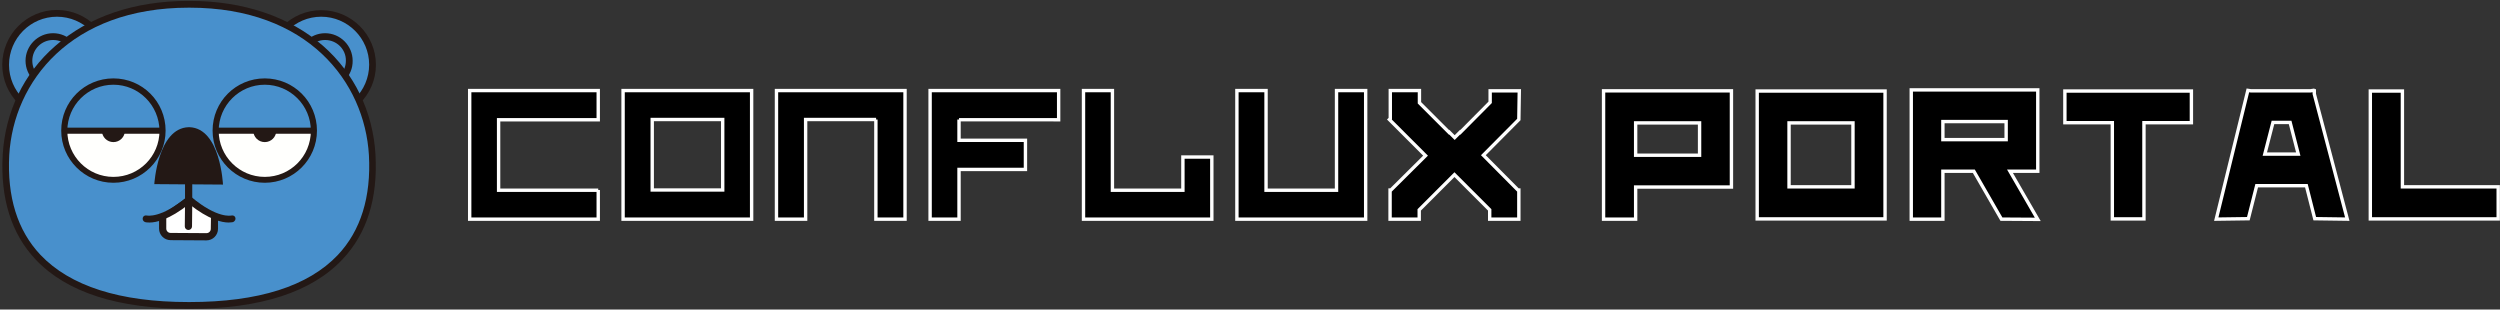 <?xml version="1.0" encoding="utf-8"?>
<!-- Generator: Adobe Illustrator 24.0.2, SVG Export Plug-In . SVG Version: 6.00 Build 0)  -->
<svg version="1.1" id="方案二" xmlns="http://www.w3.org/2000/svg" xmlns:xlink="http://www.w3.org/1999/xlink" x="0px" y="0px"
	 viewBox="0 0 1106.6 137" style="enable-background:new 0 0 1106.6 137;" xml:space="preserve">
<rect x="0" y="0" width="1106.6" height="137" fill="#333333" stroke="none"/>
<style type="text/css">
	.st0{fill:#4890CC;}
	.st1{fill:#231815;}
	.st2{fill:#FFFFFF;}
	.st3{fill:#FFFFFD;}
	.st4{fill-rule:evenodd;clip-rule:evenodd;stroke:#FFFFFF;stroke-width:1.5;}
</style>
<g>
	<g>
		<g>
			<g>
				<circle class="st0" cx="142.2" cy="28.7" r="22.7"/>
				<path class="st1" d="M142.2,52.9c-13.4,0-24.2-10.9-24.2-24.2c0-13.4,10.9-24.2,24.2-24.2c13.4,0,24.2,10.9,24.2,24.2
					C166.4,42,155.5,52.9,142.2,52.9z M142.2,7.4c-11.7,0-21.2,9.5-21.2,21.2c0,11.7,9.5,21.2,21.2,21.2c11.7,0,21.2-9.5,21.2-21.2
					C163.4,17,153.9,7.4,142.2,7.4z"/>
			</g>
			<g>
				<circle class="st0" cx="143.9" cy="26.9" r="10.7"/>
				<path class="st1" d="M143.9,39.1c-6.7,0-12.2-5.5-12.2-12.2c0-6.7,5.5-12.2,12.2-12.2c6.7,0,12.2,5.5,12.2,12.2
					C156.2,33.7,150.7,39.1,143.9,39.1z M143.9,17.7c-5.1,0-9.2,4.1-9.2,9.2c0,5.1,4.1,9.2,9.2,9.2c5.1,0,9.2-4.1,9.2-9.2
					C153.2,21.8,149,17.7,143.9,17.7z"/>
			</g>
		</g>
		<g>
			<g>
				<circle class="st0" cx="25.2" cy="28.7" r="22.7"/>
				<path class="st1" d="M25.2,52.9C11.9,52.9,1,42,1,28.7C1,15.3,11.9,4.4,25.2,4.4c13.4,0,24.2,10.9,24.2,24.2
					C49.5,42,38.6,52.9,25.2,52.9z M25.2,7.4C13.5,7.4,4,17,4,28.7c0,11.7,9.5,21.2,21.2,21.2c11.7,0,21.2-9.5,21.2-21.2
					C46.5,17,37,7.4,25.2,7.4z"/>
			</g>
			<g>
				<circle class="st0" cx="23.5" cy="26.9" r="10.7"/>
				<path class="st1" d="M23.5,39.1c-6.7,0-12.2-5.5-12.2-12.2c0-6.7,5.5-12.2,12.2-12.2s12.2,5.5,12.2,12.2
					C35.7,33.7,30.2,39.1,23.5,39.1z M23.5,17.7c-5.1,0-9.2,4.1-9.2,9.2c0,5.1,4.1,9.2,9.2,9.2s9.2-4.1,9.2-9.2
					C32.7,21.8,28.6,17.7,23.5,17.7z"/>
			</g>
		</g>
	</g>
	<g>
		<path class="st0" d="M164.8,68.5C162.7,31.8,133.3,1.9,84,1.9c-0.1,0-0.2,0-0.3,0c-0.1,0-0.2,0-0.3,0C34.1,1.9,4.7,31.8,2.7,68.5
			c-2.2,39.5,20.9,66.6,80.8,66.6c0.1,0,0.2,0,0.3,0c0.1,0,0.2,0,0.3,0C143.9,135.2,167,108,164.8,68.5z"/>
		<path class="st1" d="M84,136.7l-0.3,0l-0.2,0c-31.3,0-54-7.3-67.7-21.8C5,103.5,0.1,87.8,1.2,68.5c1.1-18.9,9.3-36,23.2-48.1
			C39.2,7.3,59.6,0.4,83.4,0.4l0.3,0l0.2,0c23.8,0,44.2,6.9,59.1,19.9c13.9,12.2,22.1,29.2,23.2,48.1c1.1,19.4-3.8,35-14.6,46.4
			C138,129.3,115.2,136.7,84,136.7z M83.5,3.4C31.2,3.4,6,36.2,4.1,68.6c-1,18.5,3.6,33.4,13.8,44.2C31,126.6,53,133.7,83.4,133.7
			l0.3,0l0.2,0c0,0,0,0,0,0c30.5,0,52.5-7,65.6-20.8c10.2-10.8,14.8-25.7,13.8-44.2l0,0C161.4,36.2,136.2,3.4,84,3.4l-0.3,0
			L83.5,3.4z"/>
	</g>
	<g>
		<path class="st2" d="M71.9,94.3l11.8-5l11.4,5v6.3c0,0,0.8,4.3-5.5,4.3c-6.4,0-14.1,0-14.1,0s-3.5-0.1-3.5-4.8V94.3z"/>
		<path class="st1" d="M85.1,88l0-6.4l13.6,0.1c0,0-1.1-24.9-14.8-25.4l0,0c-0.1,0-0.1,0-0.2,0c-0.1,0-0.1,0-0.2,0l0,0
			c-13.7,0.4-15.2,25.2-15.2,25.2l13.6,0.1l0,6.4c-2,1.6-13.6,9-11.5,9.1l0,4.1c0,2.8,2.3,5.1,5.1,5.1l15.9,0.1c0,0,0,0,0,0
			c2.8,0,5.1-2.3,5.1-5.1l0-4.1C98.5,97.2,87,89.6,85.1,88z M93.3,101.3c0,1.1-0.9,1.9-1.9,1.9l-15.9-0.1c-1.1,0-1.9-0.9-1.9-1.9
			l0-5.8c3.4-0.6,6.4-3.6,8.3-4.9l-0.1,9.7c0,0.9,0.7,1.6,1.6,1.6c0,0,0,0,0,0c0.9,0,1.6-0.7,1.6-1.6l0.1-9.7c2,1.3,4.9,4.4,8.3,5
			L93.3,101.3z"/>
	</g>
	<path class="st1" d="M104.2,96.4c-0.2-0.8-1-1.2-1.8-1c-0.1,0-6.1,1.5-17.7-8.2c0,0,0,0,0,0c0,0-0.1-0.1-0.1-0.1
		c0,0-0.1-0.1-0.1-0.1c0,0-0.1,0-0.1,0c0,0-0.1,0-0.2-0.1c0,0-0.1,0-0.1,0c-0.1,0-0.1,0-0.2,0c0,0-0.1,0-0.1,0c-0.1,0-0.1,0-0.2,0
		c0,0-0.1,0-0.1,0c-0.1,0-0.1,0-0.2,0c0,0-0.1,0-0.1,0c-0.1,0-0.1,0-0.2,0.1c0,0-0.1,0-0.1,0.1c-0.1,0-0.1,0.1-0.2,0.1c0,0,0,0,0,0
		c-11.5,9.6-17.5,8.2-17.7,8.2c-0.8-0.2-1.6,0.2-1.8,1c-0.2,0.8,0.2,1.6,1,1.9c0.2,0.1,0.9,0.2,2,0.2c2.9,0,8.7-1.2,17.5-8.2
		c8.8,7,14.6,8.2,17.5,8.2c1.1,0,1.8-0.2,2-0.2C104,97.9,104.4,97.1,104.2,96.4z"/>
	<g>
		<g>
			<path class="st3" d="M50.2,78.9c11.6,0,21-9.4,21-21H29.2C29.2,69.5,38.6,78.9,50.2,78.9z"/>
			<circle class="st1" cx="50.2" cy="57.8" r="5.1"/>
			<path class="st0" d="M50.2,36.8c-11.6,0-21,9.4-21,21h42.1C71.2,46.2,61.8,36.8,50.2,36.8z"/>
			<rect x="28.5" y="56.5" class="st1" width="43.4" height="2.7"/>
			<path class="st1" d="M50.2,80.9c-12.7,0-23.1-10.3-23.1-23.1s10.3-23.1,23.1-23.1s23.1,10.3,23.1,23.1S62.9,80.9,50.2,80.9z
				 M50.2,37.5c-11.2,0-20.4,9.1-20.4,20.4c0,11.2,9.1,20.4,20.4,20.4s20.4-9.1,20.4-20.4C70.5,46.6,61.4,37.5,50.2,37.5z"/>
		</g>
		<g>
			<path class="st3" d="M117.2,78.9c11.6,0,21-9.4,21-21H96.2C96.2,69.5,105.6,78.9,117.2,78.9z"/>
			<circle class="st1" cx="117.2" cy="57.8" r="5.1"/>
			<path class="st0" d="M117.2,36.8c-11.6,0-21,9.4-21,21h42.1C138.2,46.2,128.8,36.8,117.2,36.8z"/>
			<rect x="95.5" y="56.5" class="st1" width="43.4" height="2.7"/>
			<path class="st1" d="M117.2,80.9c-12.7,0-23.1-10.3-23.1-23.1s10.3-23.1,23.1-23.1s23.1,10.3,23.1,23.1S129.9,80.9,117.2,80.9z
				 M117.2,37.5c-11.2,0-20.4,9.1-20.4,20.4c0,11.2,9.1,20.4,20.4,20.4s20.4-9.1,20.4-20.4C137.6,46.6,128.4,37.5,117.2,37.5z"/>
		</g>
	</g>
</g>
<path id="PORTAL" class="st4" d="M275.8,40.1h56.9V97h-56.9V40.1z M288.7,52.9h31.2v31.2h-31.2V52.9z M424.5,52.9v9.2h29.4V75h-29.4
	v22h-12.8V40.1h56.9v12.9H424.5z M387.8,52.9h-31.2V97h-12.9V40.1h56.9V97h-12.9V52.9z M479.6,97V40.1h12.8v44.1h31.2V69.5h12.8V97
	H479.6z M547.5,97V40.1h12.9v44.1h31.2V40.1h12.9V97H547.5z M672.3,52.9l-15.7,15.8l15.3,15.4h0.4V97h-12.9v-4.1l-15.6-15.6
	l-15.6,15.6V97h-12.9V84.1h0.4L631,68.9l-16-16l0.4-0.4V40.1h12.9v5.4l13.1,13.1l0.1-0.1l2.4,2.4l2.4-2.4l0.1,0.1l13.2-13.3v-5.1
	h12.9L672.3,52.9L672.3,52.9L672.3,52.9z M264.8,84.1V97h-56.9V40.1h56.9v12.9h-44.1v31.2H264.8z M724,82.8h42.4V40.2h-56.6V97H724
	V82.8z M752.3,68.7H724V54.4h28.3V68.7L752.3,68.7z M777.8,40.3v56.6h56.6V40.3L777.8,40.3L777.8,40.3z M820.2,82.7h-28.3V54.4h28.3
	V82.7z M889.7,75.8L902,97.1L885.9,97l-12.2-21.2H860V97h-14V39.8h56v36L889.7,75.8L889.7,75.8z M888,53.8h-28v8h28V53.8z M949,54.3
	v42.6h-14V54.3h-21v-14h56v14L949,54.3L949,54.3z M1063.4,40.3h-14.2v56.6h56.6V82.7h-42.4L1063.4,40.3L1063.4,40.3z M1024.4,41.6
	L1039,97l-14.4-0.2l-3.7-14.6h-22l-3.7,14.6L981,97l14-57l1.3,0.2h26.4l1.3-0.2l0.1,0.2h0.3L1024.4,41.6L1024.4,41.6z M1002.5,68.2
	h14.8l-3.6-14h-7.6L1002.5,68.2z"/>
</svg>
